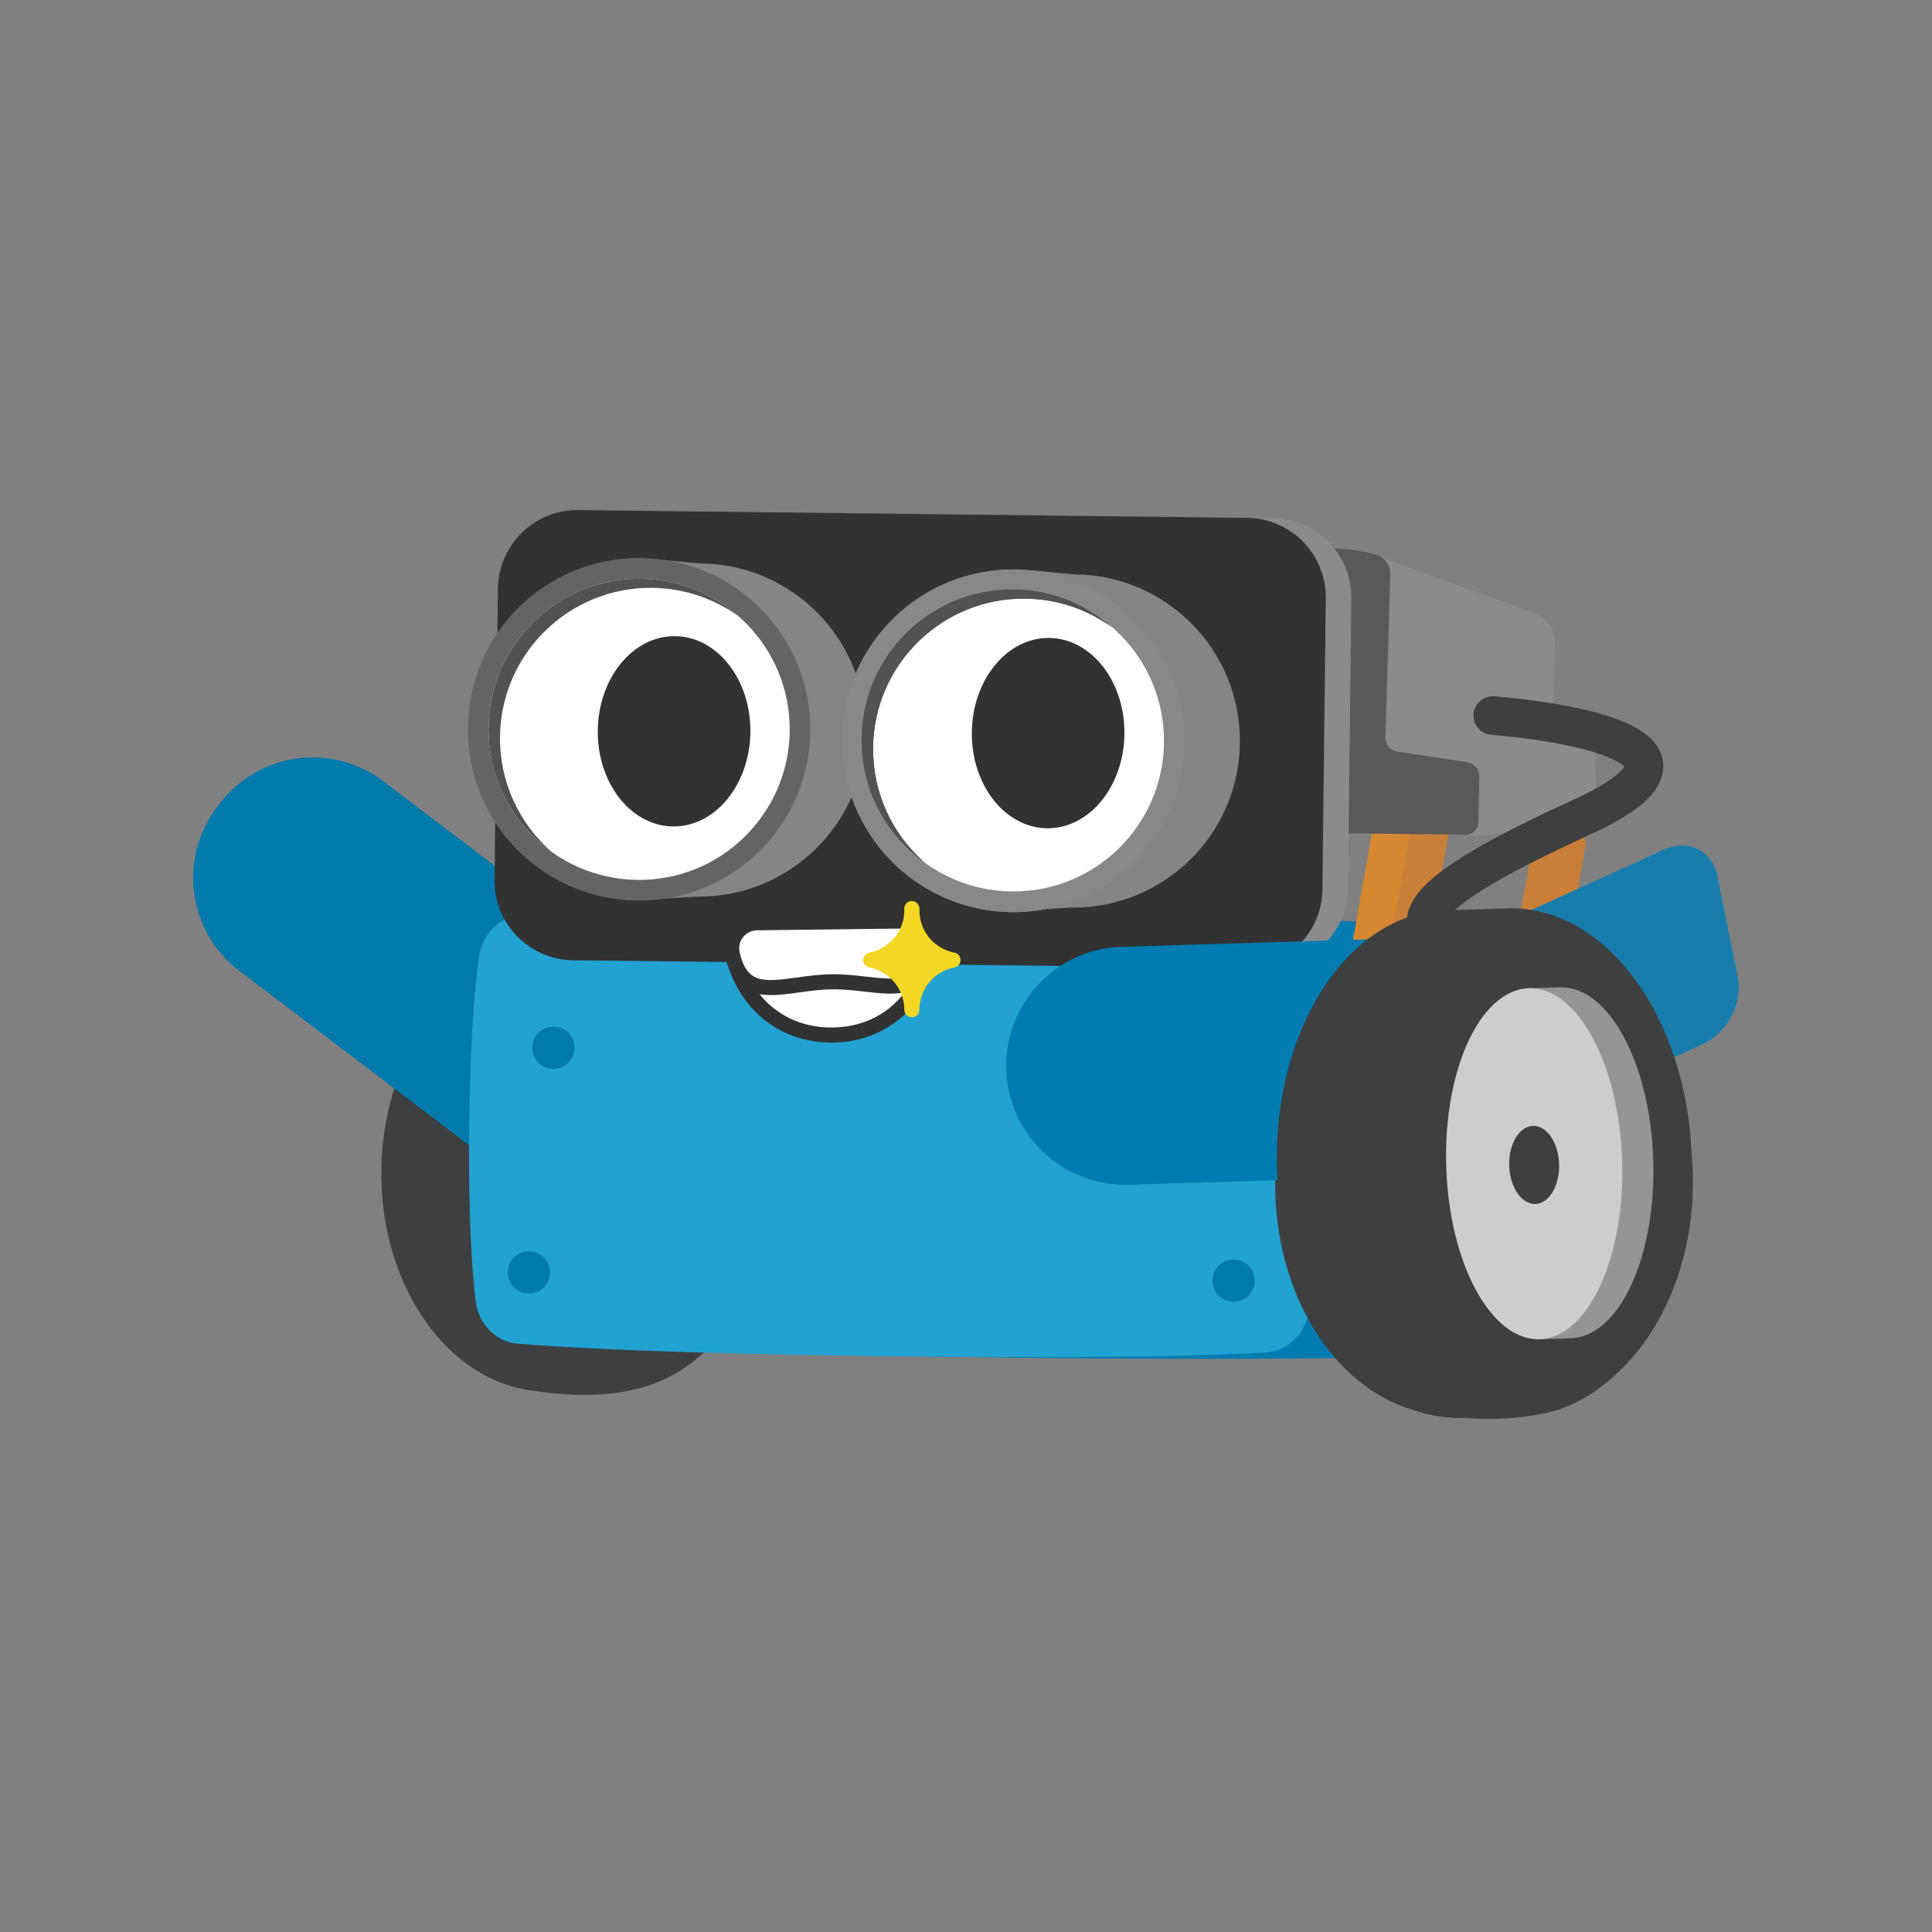 <?xml version="1.0" encoding="UTF-8"?>
<svg width="100px" height="100px" viewBox="0 0 100 100" version="1.1" xmlns="http://www.w3.org/2000/svg" xmlns:xlink="http://www.w3.org/1999/xlink">
    <rect x="0" y="0" width="100" height="100" fill="#808080" stroke="none"/>
    <!-- Generator: Sketch 48.2 (47327) - http://www.bohemiancoding.com/sketch -->
    <title>MBot Boy 开心（2）</title>
    <desc>Created with Sketch.</desc>
    <defs></defs>
    <g id="裁剪面板" stroke="none" stroke-width="1" fill="none" fill-rule="evenodd">
        <g id="MBot-Boy-开心（2）">
            <g id="Page-1" transform="translate(10, 26.4)">
                <path d="M9.739,34.157 C9.675,39.63 12.582,44.233 16.514,45.367 L16.514,45.369 C16.514,45.369 16.523,45.371 16.535,45.374 C16.918,45.483 17.31,45.557 17.71,45.598 C18.931,45.784 20.901,45.956 22.72,45.545 C22.735,45.542 22.748,45.538 22.763,45.535 C26.911,44.696 30.122,40.047 30.188,34.396 C30.248,29.228 27.659,24.837 24.059,23.408 C23.906,23.325 23.702,23.252 23.436,23.191 C23.43,23.19 23.423,23.188 23.416,23.187 C22.992,23.064 22.556,22.982 22.11,22.943 C19.104,22.505 17.047,23.041 17.047,23.041 L17.044,23.045 C12.955,23.948 9.804,28.561 9.739,34.157" id="Fill-1" fill="#3E3F41"></path>
                <path d="M68.681,41.576 C68.469,42.765 67.31,43.659 65.899,43.723 C62.819,43.864 55.96,44.03 41.677,43.863 C27.388,43.697 20.535,43.37 17.461,43.158 C16.053,43.061 14.914,42.141 14.73,40.948 C14.479,39.318 14.233,36.489 14.289,31.749 C14.341,27.236 14.624,24.605 14.899,23.094 C15.114,21.918 16.255,21.032 17.651,20.956 C20.528,20.799 27.101,20.646 41.945,20.875 C56.728,21.102 63.302,21.384 66.195,21.572 C67.606,21.664 68.75,22.584 68.936,23.779 C69.174,25.307 69.392,27.938 69.34,32.391 C69.285,37.121 68.972,39.947 68.681,41.576" id="Fill-3" fill="#007CB2"></path>
                <path d="M15.873,34.087 L2.388,23.85 C-0.269,21.833 -0.787,18.045 1.23,15.388 L1.376,15.195 C3.393,12.538 7.181,12.02 9.838,14.037 L23.323,24.274" id="Fill-5" fill="#0079AC"></path>
                <path d="M61.35,2.4 L69.659,5.424 C70.196,5.685 70.531,6.296 70.5,6.955 L70.363,10.477 L72.572,11.469 L72.636,16.349 L66.351,16.856 L56.535,15.351 L61.35,2.4 Z" id="Fill-7" fill="#8B8B8B"></path>
                <path d="M62.037,25.884 L60.745,25.654 C60.039,25.529 59.548,24.975 59.647,24.416 L60.402,20.174 L61.157,15.927 C61.256,15.369 61.908,15.018 62.613,15.143 L63.906,15.373 C64.611,15.498 65.103,16.053 65.003,16.611 L63.494,25.1 C63.395,25.659 62.742,26.01 62.037,25.884" id="Fill-9" fill="#C97F38"></path>
                <path d="M60.736,25.653 L60.098,25.54 C59.75,25.477 59.548,24.975 59.647,24.416 L60.402,20.174 L61.157,15.927 C61.256,15.369 61.619,14.966 61.967,15.028 L62.605,15.142 C62.953,15.204 63.155,15.706 63.056,16.265 L61.547,24.754 C61.447,25.312 61.084,25.715 60.736,25.653" id="Fill-11" fill="#D58830"></path>
                <path d="M53.167,2.643 C53.167,2.643 57.969,1.392 61.197,2.302 C61.66,2.432 61.979,2.853 61.964,3.333 L61.707,11.774 C61.696,12.134 61.956,12.445 62.312,12.499 L65.946,13.051 C66.31,13.106 66.577,13.422 66.569,13.79 L66.522,16.166 C66.514,16.522 66.221,16.806 65.865,16.802 L52.942,16.651 L53.167,2.643 Z" id="Fill-13" fill="#58595B"></path>
                <path d="M57.752,41.448 C57.579,42.638 56.65,43.534 55.522,43.602 C53.06,43.75 47.575,43.932 36.157,43.799 C24.734,43.666 19.256,43.355 16.798,43.15 C15.673,43.056 14.764,42.14 14.62,40.946 C14.423,39.317 14.233,36.489 14.289,31.749 C14.341,27.236 14.574,24.604 14.797,23.093 C14.971,21.916 15.886,21.027 17.002,20.948 C19.303,20.785 24.558,20.617 36.425,20.81 C48.243,21.003 53.498,21.269 55.81,21.451 C56.938,21.54 57.851,22.456 57.997,23.651 C58.184,25.179 58.352,27.809 58.3,32.263 C58.245,36.992 57.987,39.819 57.752,41.448" id="Fill-15" fill="#22A2D1"></path>
                <path d="M55.616,23.664 L20.232,23.251 C17.973,23.225 16.147,21.355 16.173,19.096 L16.349,4.066 C16.375,1.807 18.245,-0.019 20.503,0.007 L55.887,0.42 C58.146,0.446 59.973,2.316 59.946,4.574 L59.771,19.605 C59.745,21.864 57.875,23.69 55.616,23.664" id="Fill-17" fill="#8B8B8B"></path>
                <path d="M54.292,23.707 L19.656,23.303 C17.398,23.276 15.571,21.407 15.598,19.148 L15.774,4.059 C15.8,1.8 17.669,-0.026 19.928,0 L54.564,0.404 C56.823,0.431 58.649,2.3 58.623,4.559 L58.447,19.648 C58.421,21.907 56.551,23.733 54.292,23.707" id="Fill-19" fill="#323232"></path>
                <path d="M26.283,2.763 C25.967,2.759 23.919,2.514 23.166,2.505 C18.281,2.448 14.276,6.361 14.219,11.246 C14.162,16.13 18.075,20.136 22.959,20.193 C23.094,20.194 26.038,20.007 26.082,20.008 C30.844,20.063 34.749,16.248 34.805,11.486 C34.86,6.724 31.045,2.818 26.283,2.763" id="Fill-21" fill="#868585"></path>
                <path d="M31.944,11.453 C31.887,16.347 27.873,20.269 22.978,20.212 C18.083,20.155 14.161,16.141 14.219,11.246 C14.276,6.351 18.29,2.429 23.185,2.486 C28.08,2.543 32.001,6.558 31.944,11.453" id="Fill-23" fill="#636465"></path>
                <path d="M30.875,11.44 C30.825,15.744 27.295,19.193 22.991,19.143 C18.686,19.092 15.238,15.562 15.288,11.258 C15.338,6.954 18.868,3.505 23.172,3.556 C27.476,3.606 30.925,7.136 30.875,11.44" id="Fill-25" fill="#FFFFFF"></path>
                <path d="M15.88,11.73 C15.93,7.426 19.46,3.977 23.764,4.027 C25.43,4.047 26.966,4.589 28.223,5.494 C26.873,4.308 25.11,3.578 23.172,3.556 C18.868,3.505 15.338,6.954 15.288,11.258 C15.257,13.897 16.542,16.242 18.532,17.676 C16.884,16.227 15.852,14.096 15.88,11.73" id="Fill-27" fill="#515252"></path>
                <path d="M51.316,12.051 C51.259,16.946 47.245,20.868 42.35,20.811 C37.455,20.753 33.533,16.739 33.59,11.844 C33.647,6.949 37.662,3.028 42.557,3.085 C47.451,3.142 51.373,7.156 51.316,12.051" id="Fill-29" fill="#888888"></path>
                <path d="M45.655,3.329 C45.339,3.326 43.291,3.081 42.538,3.072 C37.653,3.015 33.648,6.928 33.591,11.813 C33.534,16.697 37.447,20.702 42.331,20.759 C42.466,20.761 45.41,20.574 45.454,20.575 C50.216,20.63 54.121,16.815 54.177,12.053 C54.232,7.29 50.417,3.385 45.655,3.329" id="Fill-31" fill="#868585"></path>
                <path d="M51.316,12.051 C51.259,16.946 47.245,20.868 42.35,20.811 C37.455,20.753 33.533,16.739 33.59,11.844 C33.647,6.949 37.662,3.028 42.557,3.085 C47.451,3.142 51.373,7.156 51.316,12.051" id="Fill-33" fill="#888888"></path>
                <path d="M50.247,12.039 C50.196,16.343 46.666,19.791 42.362,19.741 C38.058,19.691 34.609,16.161 34.66,11.857 C34.71,7.553 38.24,4.104 42.544,4.154 C46.848,4.204 50.297,7.734 50.247,12.039" id="Fill-35" fill="#FFFFFF"></path>
                <path d="M35.191,12.287 C35.242,7.983 38.771,4.534 43.076,4.584 C44.741,4.604 46.278,5.146 47.534,6.051 C46.184,4.865 44.421,4.136 42.484,4.113 C38.18,4.063 34.65,7.511 34.599,11.815 C34.569,14.454 35.854,16.8 37.844,18.233 C36.195,16.784 35.164,14.653 35.191,12.287" id="Fill-37" fill="#515252"></path>
                <path d="M28.84,11.498 C28.808,14.218 27.014,16.403 24.833,16.377 C22.652,16.352 20.909,14.126 20.941,11.406 C20.973,8.686 22.766,6.502 24.948,6.527 C27.129,6.552 28.871,8.778 28.84,11.498" id="Fill-39" fill="#323232"></path>
                <path d="M48.2,11.592 C48.168,14.312 46.374,16.496 44.193,16.471 C42.012,16.445 40.269,14.22 40.301,11.5 C40.333,8.779 42.127,6.595 44.308,6.62 C46.489,6.646 48.232,8.871 48.2,11.592" id="Fill-41" fill="#323232"></path>
                <path d="M70.019,23.767 L69.125,23.608 C68.638,23.522 68.298,23.139 68.367,22.753 L68.888,19.821 L69.41,16.885 C69.479,16.499 69.93,16.257 70.417,16.343 L71.31,16.502 C71.798,16.589 72.137,16.972 72.069,17.358 L71.026,23.225 C70.957,23.611 70.506,23.854 70.019,23.767" id="Fill-43" fill="#C97F38"></path>
                <path d="M67.268,10.639 C67.268,10.639 81.109,11.618 71.978,15.844 C65.736,18.733 57.02,23.058 72.426,23.464" id="Stroke-45" stroke="#3E3F41" stroke-width="2" stroke-linecap="round" stroke-linejoin="round"></path>
                <path d="M77.624,34.987 C77.688,29.524 74.95,24.881 71.145,23.371 C70.982,23.283 70.767,23.205 70.486,23.141 C70.479,23.139 70.472,23.138 70.465,23.136 C70.016,23.007 69.555,22.92 69.084,22.879 C65.905,22.416 63.731,22.982 63.731,22.982 L63.728,22.986 C59.405,23.941 56.073,28.818 56.004,34.735 C55.937,40.521 59.011,45.387 63.167,46.587 L63.167,46.588 C63.167,46.588 63.176,46.591 63.19,46.594 C63.594,46.709 64.009,46.787 64.432,46.831 C65.723,47.028 67.805,47.209 69.729,46.775 C69.745,46.772 69.758,46.767 69.774,46.764 C74.159,45.877 77.555,40.961 77.624,34.987" id="Fill-47" fill="#3E3F41"></path>
                <path d="M76.181,35.028 C76.231,30.768 74.691,27.155 72.537,25.986 C72.446,25.918 72.324,25.858 72.165,25.809 C72.161,25.808 72.157,25.807 72.153,25.805 C71.899,25.706 71.638,25.639 71.371,25.608 C69.57,25.255 68.337,25.702 68.337,25.702 L68.335,25.705 C65.882,26.46 63.982,30.271 63.928,34.885 C63.876,39.397 65.606,43.183 67.959,44.108 L67.959,44.109 C67.959,44.109 67.964,44.111 67.972,44.114 C68.2,44.203 68.435,44.263 68.674,44.295 C69.406,44.446 70.585,44.582 71.677,44.239 C71.686,44.236 71.694,44.233 71.703,44.23 C74.19,43.528 76.127,39.687 76.181,35.028" id="Fill-49" fill="#3E3F41"></path>
                <path d="M74.771,35.013 C74.809,31.733 73.624,28.952 71.966,28.052 C71.895,28 71.801,27.954 71.679,27.916 C71.676,27.915 71.673,27.914 71.67,27.913 C71.474,27.836 71.273,27.785 71.068,27.761 C69.682,27.489 68.732,27.833 68.732,27.833 L68.731,27.836 C66.842,28.417 65.38,31.351 65.338,34.903 C65.298,38.376 66.63,41.291 68.441,42.003 L68.441,42.004 C68.441,42.004 68.445,42.006 68.451,42.008 C68.627,42.076 68.808,42.122 68.992,42.147 C69.555,42.263 70.463,42.368 71.304,42.104 C71.311,42.102 71.316,42.099 71.323,42.097 C73.238,41.556 74.729,38.599 74.771,35.013" id="Fill-51" fill="#CDCECC"></path>
                <path d="M71.966,28.053 C71.895,28 71.801,27.954 71.679,27.916 C71.676,27.915 71.673,27.914 71.67,27.913 C71.474,27.836 71.273,27.785 71.068,27.761 C70.396,27.63 69.829,27.643 69.421,27.691 C69.532,27.706 69.645,27.723 69.763,27.746 C69.969,27.77 70.17,27.821 70.366,27.898 C70.369,27.899 70.372,27.9 70.375,27.901 C70.497,27.939 70.591,27.985 70.662,28.037 C72.319,28.937 73.505,31.718 73.467,34.998 C73.425,38.584 71.934,41.541 70.019,42.082 C70.012,42.084 70.006,42.087 69.999,42.089 C69.803,42.151 69.603,42.191 69.404,42.217 C69.947,42.291 70.645,42.311 71.303,42.104 C71.311,42.102 71.316,42.099 71.323,42.097 C73.238,41.557 74.729,38.599 74.771,35.013 C74.809,31.733 73.624,28.952 71.966,28.053" id="Fill-53" fill="#8B8B8B"></path>
                <path d="M70.114,34.125 C70.104,34.984 69.683,35.675 69.173,35.669 C68.664,35.663 68.259,34.962 68.269,34.104 C68.279,33.245 68.7,32.554 69.21,32.56 C69.719,32.566 70.124,33.267 70.114,34.125" id="Fill-55" fill="#515252"></path>
                <path d="M78.135,27.646 C74.674,29.222 64.289,33.951 64.289,33.951 L62.261,23.887 C62.261,23.887 72.643,19.159 76.104,17.583 C77.375,17.004 78.623,17.617 78.893,18.951 C79.157,20.259 79.685,22.875 79.948,24.183 C80.218,25.517 79.406,27.067 78.135,27.646" id="Fill-57" fill="#197DAC"></path>
                <path d="M49.872,27.631 C49.865,28.234 49.371,28.717 48.768,28.71 C48.165,28.702 47.682,28.208 47.689,27.605 C47.696,27.002 48.191,26.52 48.793,26.527 C49.396,26.534 49.879,27.028 49.872,27.631" id="Fill-59" fill="#2381A9"></path>
                <path d="M35.191,12.287 C35.242,7.983 38.771,4.534 43.076,4.584 C44.741,4.604 46.278,5.146 47.534,6.051 C46.184,4.865 44.421,4.136 42.484,4.113 C38.18,4.063 34.65,7.511 34.599,11.815 C34.569,14.454 35.854,16.8 37.844,18.233 C36.195,16.784 35.164,14.653 35.191,12.287" id="Fill-61" fill="#515252"></path>
                <path d="M65.109,34.415 L48.428,34.921 C45.028,35.025 42.187,32.352 42.084,28.951 L42.084,28.951 C41.981,25.55 44.654,22.71 48.055,22.607 L64.735,22.1 C68.136,21.997 70.976,24.67 71.079,28.071 C71.183,31.471 68.509,34.312 65.109,34.415" id="Fill-63" fill="#007CB2"></path>
                <path d="M59.323,34.026 C59.543,41.279 63.804,47.034 68.839,46.881 C73.874,46.728 77.777,40.725 77.557,33.472 C77.337,26.22 73.077,20.464 68.042,20.617 C63.007,20.77 59.103,26.773 59.323,34.026" id="Fill-65" fill="#3E3F41"></path>
                <path d="M56.096,34.124 C56.316,41.376 60.576,47.132 65.612,46.979 C70.647,46.826 74.55,40.823 74.33,33.57 C74.11,26.318 69.85,20.562 64.814,20.715 C59.779,20.868 55.876,26.871 56.096,34.124" id="Fill-67" fill="#3E3F41"></path>
                <polygon id="Fill-69" fill="#3E3F41" points="68.503 46.891 65.169 46.993 64.372 20.729 67.706 20.627"></polygon>
                <path d="M66.467,33.924 C66.62,38.941 68.781,42.947 71.296,42.87 C73.81,42.794 75.725,38.665 75.573,33.648 C75.42,28.631 73.259,24.625 70.744,24.702 C68.23,24.778 66.315,28.907 66.467,33.924" id="Fill-71" fill="#959595"></path>
                <polygon id="Fill-73" fill="#959595" points="71.128 42.875 69.463 42.926 68.911 24.757 70.577 24.707"></polygon>
                <path d="M64.856,33.973 C65.008,38.99 67.17,42.995 69.684,42.919 C72.198,42.843 74.114,38.714 73.961,33.697 C73.809,28.68 71.647,24.674 69.133,24.751 C66.618,24.827 64.704,28.956 64.856,33.973" id="Fill-75" fill="#CCCECD"></path>
                <path d="M68.116,33.935 C68.15,35.052 68.756,35.939 69.469,35.918 C70.182,35.896 70.733,34.973 70.699,33.857 C70.665,32.74 70.06,31.853 69.346,31.875 C68.633,31.896 68.082,32.819 68.116,33.935" id="Fill-77" fill="#3E3F41"></path>
                <path d="M17.554,27.817 C17.547,28.42 18.03,28.914 18.632,28.921 C19.235,28.928 19.729,28.445 19.737,27.842 C19.744,27.24 19.261,26.745 18.658,26.738 C18.055,26.731 17.561,27.214 17.554,27.817" id="Fill-79" fill="#0079AC"></path>
                <path d="M16.284,39.449 C16.277,40.052 16.76,40.546 17.363,40.554 C17.966,40.561 18.46,40.078 18.467,39.475 C18.474,38.872 17.991,38.378 17.388,38.371 C16.786,38.364 16.291,38.847 16.284,39.449" id="Fill-81" fill="#0079AC"></path>
                <path d="M52.761,39.875 C52.754,40.478 53.236,40.972 53.839,40.979 C54.442,40.986 54.936,40.503 54.943,39.9 C54.95,39.298 54.468,38.803 53.865,38.796 C53.262,38.789 52.768,39.272 52.761,39.875" id="Fill-83" fill="#0079AC"></path>
                <path d="M36.877,21.315 C37.724,21.315 38.352,22.102 38.166,22.929 C37.563,25.611 35.495,27.174 33.035,27.174 C30.576,27.174 28.508,25.611 27.905,22.929 C27.719,22.102 28.347,21.315 29.194,21.315 L36.877,21.315 Z" id="Fill-85" fill="#FFFFFF"></path>
                <path d="M29.194,21.706 C28.91,21.706 28.646,21.833 28.468,22.055 C28.29,22.278 28.224,22.565 28.286,22.843 C28.832,25.274 30.652,26.783 33.035,26.783 C35.419,26.783 37.239,25.274 37.785,22.843 C37.847,22.565 37.781,22.278 37.603,22.055 C37.425,21.833 37.16,21.706 36.876,21.706 L29.194,21.706 Z M27.524,23.014 C27.409,22.503 27.531,21.976 27.858,21.567 C28.185,21.159 28.672,20.924 29.194,20.924 L36.876,20.924 C37.399,20.924 37.886,21.159 38.213,21.567 C38.54,21.976 38.662,22.503 38.547,23.014 C37.926,25.779 35.763,27.565 33.035,27.565 C30.308,27.565 28.145,25.779 27.524,23.014 Z" id="Fill-87" fill="#323232"></path>
                <path d="M36.856,21.268 C37.703,21.258 38.34,22.037 38.165,22.866 C37.595,25.556 35.512,24.387 33.053,24.417 C30.594,24.447 28.54,25.666 27.905,22.991 C27.709,22.167 28.327,21.373 29.174,21.362 L36.856,21.268 Z" id="Fill-89" fill="#FFFFFF"></path>
                <path d="M34.868,24.154 C36.645,24.358 37.444,24.381 37.782,22.785 C37.841,22.506 37.772,22.22 37.591,21.999 C37.411,21.78 37.144,21.656 36.86,21.659 L29.179,21.753 C28.895,21.757 28.632,21.887 28.457,22.111 C28.282,22.336 28.219,22.624 28.285,22.901 C28.662,24.489 29.461,24.446 31.232,24.198 C31.781,24.121 32.403,24.034 33.048,24.026 C33.693,24.018 34.317,24.09 34.868,24.154 M27.524,23.082 C27.403,22.572 27.519,22.043 27.841,21.63 C28.163,21.218 28.647,20.978 29.169,20.971 L36.851,20.878 C37.374,20.871 37.863,21.099 38.195,21.504 C38.527,21.908 38.655,22.435 38.547,22.947 C38.047,25.306 36.386,25.115 34.778,24.93 C34.225,24.866 33.653,24.801 33.058,24.808 C32.462,24.815 31.892,24.895 31.34,24.972 C30.884,25.036 30.423,25.1 29.985,25.106 C28.884,25.119 27.923,24.76 27.524,23.082" id="Fill-91" fill="#323232"></path>
                <path d="M34.997,22.908 C36.046,22.709 36.807,21.788 36.807,20.719 C36.807,20.697 36.806,20.675 36.805,20.639 C36.801,20.533 36.84,20.431 36.914,20.354 C36.988,20.278 37.089,20.235 37.195,20.235 L37.2,20.235 C37.306,20.235 37.407,20.284 37.481,20.361 C37.554,20.437 37.594,20.546 37.59,20.652 C37.589,20.675 37.588,20.697 37.588,20.719 C37.588,21.788 38.349,22.709 39.398,22.908 C39.582,22.943 39.716,23.104 39.716,23.292 C39.716,23.48 39.582,23.641 39.398,23.676 C38.349,23.875 37.588,24.796 37.588,25.865 C37.588,26.08 37.413,26.255 37.197,26.255 C36.982,26.255 36.807,26.08 36.807,25.865 C36.807,24.796 36.046,23.875 34.997,23.676 C34.813,23.641 34.679,23.48 34.679,23.292 C34.679,23.104 34.813,22.943 34.997,22.908" id="Fill-93" fill="#F4D723"></path>
            </g>
        </g>
    </g>
</svg>